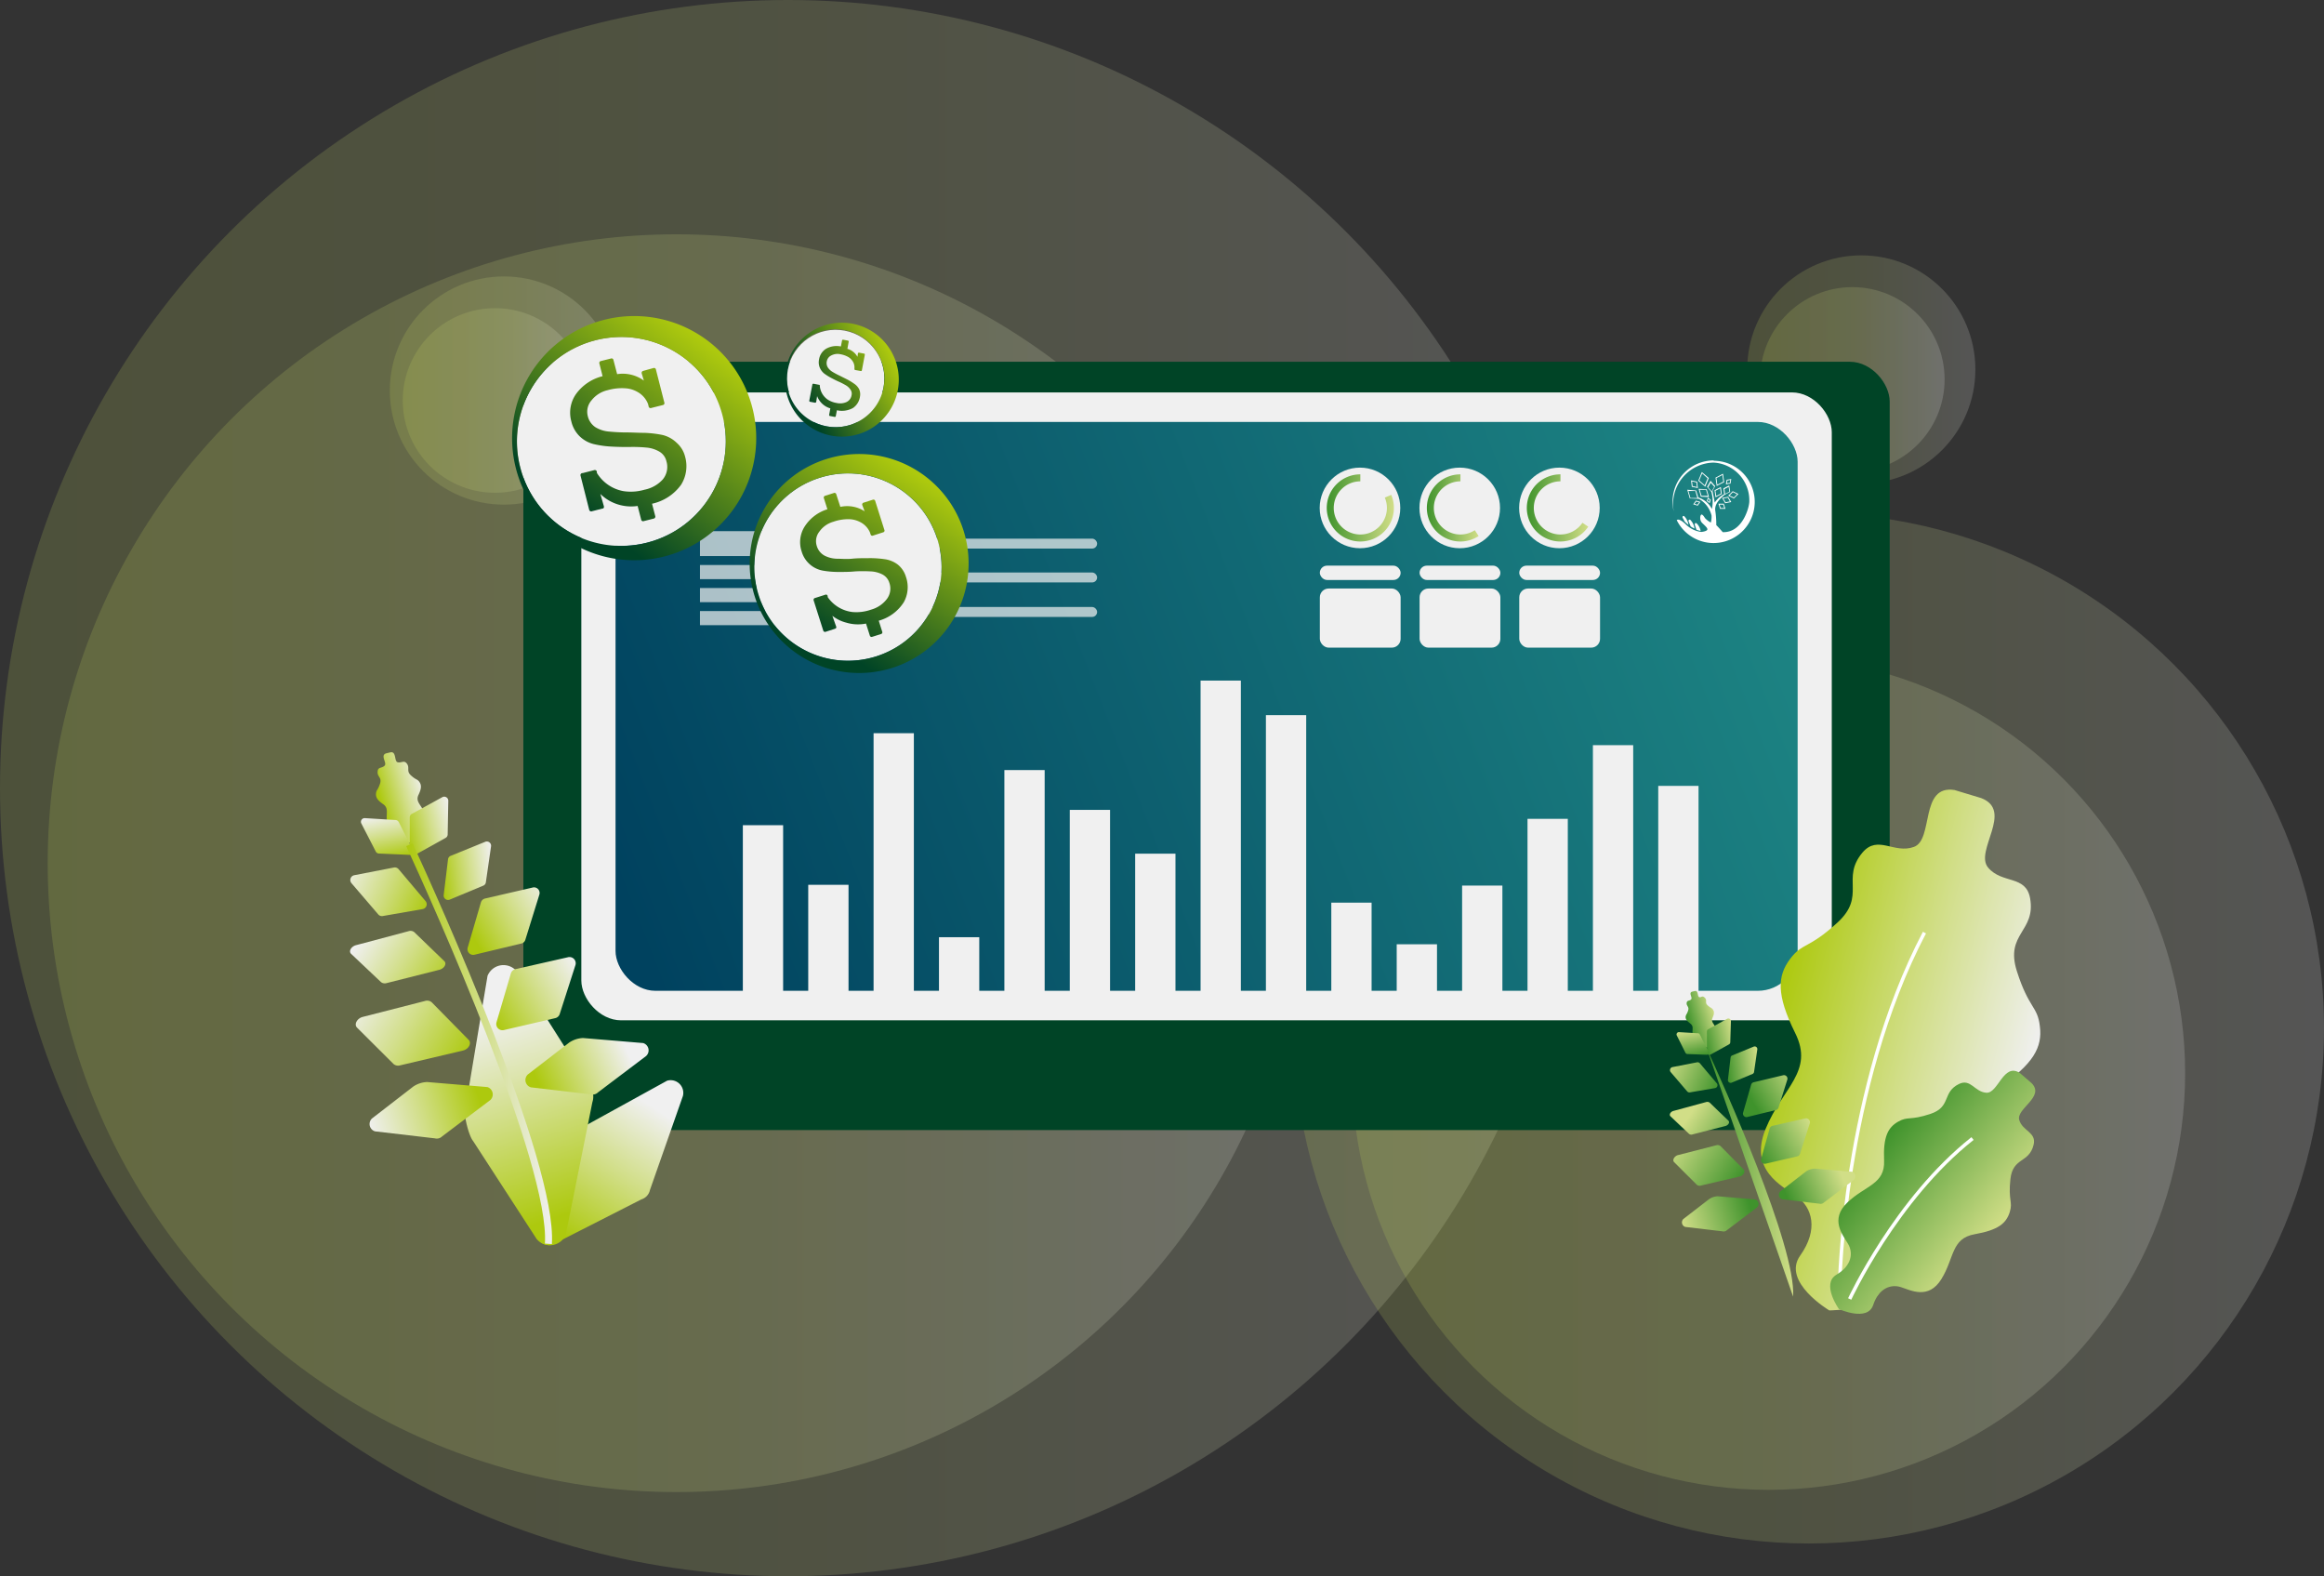 <svg xmlns="http://www.w3.org/2000/svg" xmlns:xlink="http://www.w3.org/1999/xlink" viewBox="0 0 332.25 225.31"><rect x="0" y="0" width="332.25" height="225.31" fill="#333333" stroke="none"/><defs><style>.cls-1,.cls-2,.cls-3,.cls-4,.cls-5,.cls-6,.cls-7,.cls-8{opacity:0.18;}.cls-1{fill:url(#Unbenannter_Verlauf_280);}.cls-2{fill:url(#Unbenannter_Verlauf_280-2);}.cls-3{fill:url(#Unbenannter_Verlauf_280-3);}.cls-4{fill:url(#Unbenannter_Verlauf_280-4);}.cls-5{fill:url(#Unbenannter_Verlauf_280-5);}.cls-6{fill:url(#Unbenannter_Verlauf_280-6);}.cls-7{fill:url(#Unbenannter_Verlauf_280-7);}.cls-8{fill:url(#Unbenannter_Verlauf_280-8);}.cls-9{fill:#004426;}.cls-10,.cls-13{fill:#f0f0f0;}.cls-11{fill:url(#Unbenannter_Verlauf_277);}.cls-12{fill:#fff;}.cls-13{opacity:0.71;}.cls-14,.cls-15,.cls-16,.cls-18,.cls-33{fill:none;stroke-miterlimit:10;}.cls-14{stroke:url(#Unbenannter_Verlauf_50);}.cls-15{stroke:url(#Unbenannter_Verlauf_50-2);}.cls-16{stroke:url(#Unbenannter_Verlauf_50-3);}.cls-17{fill:url(#Unbenannter_Verlauf_38);}.cls-18{stroke:#fff;stroke-width:0.5px;}.cls-19{fill:url(#Unbenannter_Verlauf_50-4);}.cls-20{fill:url(#Unbenannter_Verlauf_38-2);}.cls-21{fill:url(#Unbenannter_Verlauf_38-3);}.cls-22{fill:url(#Unbenannter_Verlauf_38-4);}.cls-23{fill:url(#Unbenannter_Verlauf_38-5);}.cls-24{fill:url(#Unbenannter_Verlauf_38-6);}.cls-25{fill:url(#Unbenannter_Verlauf_38-7);}.cls-26{fill:url(#Unbenannter_Verlauf_38-8);}.cls-27{fill:url(#Unbenannter_Verlauf_38-9);}.cls-28{fill:url(#Unbenannter_Verlauf_38-10);}.cls-29{fill:url(#Unbenannter_Verlauf_38-11);}.cls-30{fill:url(#Unbenannter_Verlauf_38-12);}.cls-31{fill:url(#Unbenannter_Verlauf_38-13);}.cls-32{fill:url(#Unbenannter_Verlauf_38-14);}.cls-33{stroke:url(#Unbenannter_Verlauf_38-15);}.cls-34{fill:url(#Unbenannter_Verlauf_50-5);}.cls-35{fill:url(#Unbenannter_Verlauf_50-6);}.cls-36{fill:url(#Unbenannter_Verlauf_50-7);}.cls-37{fill:url(#Unbenannter_Verlauf_50-8);}.cls-38{fill:url(#Unbenannter_Verlauf_50-9);}.cls-39{fill:url(#Unbenannter_Verlauf_50-10);}.cls-40{fill:url(#Unbenannter_Verlauf_50-11);}.cls-41{fill:url(#Unbenannter_Verlauf_50-12);}.cls-42{fill:url(#Unbenannter_Verlauf_50-13);}.cls-43{fill:url(#Unbenannter_Verlauf_50-14);}.cls-44{fill:url(#Unbenannter_Verlauf_50-15);}.cls-45{fill:url(#Unbenannter_Verlauf_50-16);}.cls-46{fill:url(#Unbenannter_Verlauf_45);}.cls-47{fill:url(#CG-verlauf);}.cls-48{fill:url(#Unbenannter_Verlauf_45-2);}.cls-49{fill:url(#CG-verlauf-2);}.cls-50{fill:url(#Unbenannter_Verlauf_45-3);}.cls-51{fill:url(#CG-verlauf-3);}</style><linearGradient id="Unbenannter_Verlauf_280" y1="112.65" x2="225.31" y2="112.65" gradientUnits="userSpaceOnUse"><stop offset="0" stop-color="#c4d65a"/><stop offset="0.52" stop-color="#d1de87"/><stop offset="1" stop-color="#f0f0f0"/></linearGradient><linearGradient id="Unbenannter_Verlauf_280-2" x1="6.81" y1="123.38" x2="186.6" y2="123.38" xlink:href="#Unbenannter_Verlauf_280"/><linearGradient id="Unbenannter_Verlauf_280-3" x1="184.95" y1="146.97" x2="332.25" y2="146.97" xlink:href="#Unbenannter_Verlauf_280"/><linearGradient id="Unbenannter_Verlauf_280-4" x1="193.31" y1="153.4" x2="312.4" y2="153.4" xlink:href="#Unbenannter_Verlauf_280"/><linearGradient id="Unbenannter_Verlauf_280-5" x1="55.73" y1="55.82" x2="88.36" y2="55.82" xlink:href="#Unbenannter_Verlauf_280"/><linearGradient id="Unbenannter_Verlauf_280-6" x1="57.58" y1="57.24" x2="83.96" y2="57.24" xlink:href="#Unbenannter_Verlauf_280"/><linearGradient id="Unbenannter_Verlauf_280-7" x1="249.78" y1="52.81" x2="282.41" y2="52.81" xlink:href="#Unbenannter_Verlauf_280"/><linearGradient id="Unbenannter_Verlauf_280-8" x1="251.63" y1="54.23" x2="278.01" y2="54.23" xlink:href="#Unbenannter_Verlauf_280"/><linearGradient id="Unbenannter_Verlauf_277" x1="250.74" y1="70.46" x2="90.56" y2="132.92" gradientUnits="userSpaceOnUse"><stop offset="0" stop-color="#1d8483"/><stop offset="1" stop-color="#00425f"/></linearGradient><linearGradient id="Unbenannter_Verlauf_50" x1="189.69" y1="72.6" x2="199.28" y2="72.6" gradientUnits="userSpaceOnUse"><stop offset="0" stop-color="#3f932c"/><stop offset="1" stop-color="#d1de87"/></linearGradient><linearGradient id="Unbenannter_Verlauf_50-2" x1="203.99" y1="72.6" x2="211.4" y2="72.6" xlink:href="#Unbenannter_Verlauf_50"/><linearGradient id="Unbenannter_Verlauf_50-3" x1="218.29" y1="72.6" x2="227.07" y2="72.6" xlink:href="#Unbenannter_Verlauf_50"/><linearGradient id="Unbenannter_Verlauf_38" x1="390.65" y1="128.69" x2="428.57" y2="128.69" gradientTransform="translate(-93.23 -75.98) rotate(14.38)" gradientUnits="userSpaceOnUse"><stop offset="0" stop-color="#adc90e"/><stop offset="0.52" stop-color="#d1de87"/><stop offset="1" stop-color="#f0f0f0"/></linearGradient><linearGradient id="Unbenannter_Verlauf_50-4" x1="428.91" y1="-86.59" x2="450" y2="-86.59" gradientTransform="translate(-122.2 -33.87) rotate(38.31)" xlink:href="#Unbenannter_Verlauf_50"/><linearGradient id="Unbenannter_Verlauf_38-2" x1="36.98" y1="307.44" x2="57.59" y2="298.69" gradientTransform="translate(-120.53 -58.96) rotate(-33.63)" xlink:href="#Unbenannter_Verlauf_38"/><linearGradient id="Unbenannter_Verlauf_38-3" x1="-157.16" y1="410.06" x2="-129.27" y2="398.21" gradientTransform="translate(-315.13 -16.34) rotate(-85.33)" xlink:href="#Unbenannter_Verlauf_38"/><linearGradient id="Unbenannter_Verlauf_38-4" x1="-78.68" y1="173.33" x2="-72.05" y2="173.33" gradientTransform="matrix(0.96, -0.27, 0.27, 0.96, 83.14, -73.18)" xlink:href="#Unbenannter_Verlauf_38"/><linearGradient id="Unbenannter_Verlauf_38-5" x1="-1.07" y1="158.89" x2="6.56" y2="158.89" gradientTransform="translate(44.15 -32.83) rotate(-7.21)" xlink:href="#Unbenannter_Verlauf_38"/><linearGradient id="Unbenannter_Verlauf_38-6" x1="-67.67" y1="175.43" x2="-60.55" y2="175.43" gradientTransform="translate(82.31 -67.56) rotate(-13.63)" xlink:href="#Unbenannter_Verlauf_38"/><linearGradient id="Unbenannter_Verlauf_38-7" x1="61.27" y1="129.99" x2="48.8" y2="124.48" gradientTransform="matrix(1, 0, 0, 1, 0, 0)" xlink:href="#Unbenannter_Verlauf_38"/><linearGradient id="Unbenannter_Verlauf_38-8" x1="132.46" y1="298.5" x2="116.86" y2="291.59" gradientTransform="matrix(1.04, -0.12, -0.12, 0.83, -36.09, -92.27)" xlink:href="#Unbenannter_Verlauf_38"/><linearGradient id="Unbenannter_Verlauf_38-9" x1="58.61" y1="167.43" x2="43" y2="160.52" gradientTransform="matrix(1.23, -0.12, -0.12, 1.04, 15.11, -16.25)" xlink:href="#Unbenannter_Verlauf_38"/><linearGradient id="Unbenannter_Verlauf_38-10" x1="-804.12" y1="-181.62" x2="-797.62" y2="-181.62" gradientTransform="translate(67.24 -701.56) rotate(-101.95)" xlink:href="#Unbenannter_Verlauf_38"/><linearGradient id="Unbenannter_Verlauf_38-11" x1="-210.27" y1="218.01" x2="-197.23" y2="218.01" gradientTransform="matrix(0.87, -0.49, 0.49, 0.87, 144.26, -157.87)" xlink:href="#Unbenannter_Verlauf_38"/><linearGradient id="Unbenannter_Verlauf_38-12" x1="-218.71" y1="180.84" x2="-205.67" y2="180.84" gradientTransform="matrix(0.97, -0.53, 0.54, 0.95, 184.96, -141.73)" xlink:href="#Unbenannter_Verlauf_38"/><linearGradient id="Unbenannter_Verlauf_38-13" x1="68.4" y1="156.75" x2="52.73" y2="161.27" gradientTransform="matrix(1, 0, 0, 1, 0, 0)" xlink:href="#Unbenannter_Verlauf_38"/><linearGradient id="Unbenannter_Verlauf_38-14" x1="77.12" y1="155.26" x2="89.59" y2="149.97" gradientTransform="matrix(1, 0, 0, 1, 0, 0)" xlink:href="#Unbenannter_Verlauf_38"/><linearGradient id="Unbenannter_Verlauf_38-15" x1="58.08" y1="149.17" x2="78.93" y2="149.17" gradientTransform="matrix(1, 0, 0, 1, 0, 0)" xlink:href="#Unbenannter_Verlauf_38"/><linearGradient id="Unbenannter_Verlauf_50-5" x1="93.15" y1="253.88" x2="97.27" y2="253.88" gradientTransform="matrix(0.96, -0.27, 0.27, 0.96, 83.14, -73.18)" xlink:href="#Unbenannter_Verlauf_50"/><linearGradient id="Unbenannter_Verlauf_50-6" x1="177.78" y1="209.28" x2="182.53" y2="209.28" gradientTransform="translate(44.15 -32.83) rotate(-7.21)" xlink:href="#Unbenannter_Verlauf_50"/><linearGradient id="Unbenannter_Verlauf_50-7" x1="105.77" y1="248.19" x2="110.2" y2="248.19" gradientTransform="translate(82.31 -67.56) rotate(-13.63)" xlink:href="#Unbenannter_Verlauf_50"/><linearGradient id="Unbenannter_Verlauf_50-8" x1="245.7" y1="155.61" x2="237.95" y2="152.19" xlink:href="#Unbenannter_Verlauf_50"/><linearGradient id="Unbenannter_Verlauf_50-9" x1="316.23" y1="353.14" x2="306.53" y2="348.85" gradientTransform="matrix(1.04, -0.12, -0.12, 0.83, -36.09, -92.27)" xlink:href="#Unbenannter_Verlauf_50"/><linearGradient id="Unbenannter_Verlauf_50-10" x1="209.74" y1="202.11" x2="200.04" y2="197.81" gradientTransform="matrix(1.23, -0.12, -0.12, 1.04, 15.11, -16.25)" xlink:href="#Unbenannter_Verlauf_50"/><linearGradient id="Unbenannter_Verlauf_50-11" x1="-870.46" y1="-5.11" x2="-866.42" y2="-5.11" gradientTransform="translate(67.24 -701.56) rotate(-101.95)" xlink:href="#Unbenannter_Verlauf_50"/><linearGradient id="Unbenannter_Verlauf_50-12" x1="-62.23" y1="327.43" x2="-54.12" y2="327.43" gradientTransform="matrix(0.87, -0.49, 0.49, 0.87, 144.26, -157.87)" xlink:href="#Unbenannter_Verlauf_50"/><linearGradient id="Unbenannter_Verlauf_50-13" x1="-85.05" y1="275.73" x2="-76.94" y2="275.73" gradientTransform="matrix(0.97, -0.53, 0.54, 0.95, 184.96, -141.73)" xlink:href="#Unbenannter_Verlauf_50"/><linearGradient id="Unbenannter_Verlauf_50-14" x1="250.13" y1="172.25" x2="240.39" y2="175.06" xlink:href="#Unbenannter_Verlauf_50"/><linearGradient id="Unbenannter_Verlauf_50-15" x1="255.56" y1="171.33" x2="263.31" y2="168.03" xlink:href="#Unbenannter_Verlauf_50"/><linearGradient id="Unbenannter_Verlauf_50-16" x1="244" y1="167.59" x2="256.37" y2="167.59" xlink:href="#Unbenannter_Verlauf_50"/><linearGradient id="Unbenannter_Verlauf_45" x1="127.32" y1="50.6" x2="114.95" y2="57.11" gradientUnits="userSpaceOnUse"><stop offset="0" stop-color="#adc90e"/><stop offset="1" stop-color="#004426"/></linearGradient><linearGradient id="CG-verlauf" x1="127.19" y1="50.35" x2="114.81" y2="56.86" xlink:href="#Unbenannter_Verlauf_45"/><linearGradient id="Unbenannter_Verlauf_45-2" x1="-61.63" y1="285.07" x2="-85.42" y2="297.59" gradientTransform="translate(49.88 -212.11) rotate(-28.4)" xlink:href="#Unbenannter_Verlauf_45"/><linearGradient id="CG-verlauf-2" x1="-61.88" y1="284.58" x2="-85.68" y2="297.1" gradientTransform="translate(49.88 -212.11) rotate(-28.4)" xlink:href="#Unbenannter_Verlauf_45"/><linearGradient id="Unbenannter_Verlauf_45-3" x1="-63.7" y1="242.23" x2="-90.23" y2="256.2" gradientTransform="translate(55.89 -197.23) rotate(-25.08)" xlink:href="#Unbenannter_Verlauf_45"/><linearGradient id="CG-verlauf-3" x1="-63.99" y1="241.69" x2="-90.52" y2="255.65" gradientTransform="translate(55.89 -197.23) rotate(-25.08)" xlink:href="#Unbenannter_Verlauf_45"/></defs><g id="Layer_2" data-name="Layer 2"><g id="Ebene_8" data-name="Ebene 8"><circle class="cls-1" cx="112.65" cy="112.65" r="112.65"/><circle class="cls-2" cx="96.71" cy="123.38" r="89.89"/><circle class="cls-3" cx="258.6" cy="146.97" r="73.65"/><circle class="cls-4" cx="252.85" cy="153.4" r="59.55"/><circle class="cls-5" cx="72.04" cy="55.82" r="16.31"/><circle class="cls-6" cx="70.77" cy="57.24" r="13.19"/><circle class="cls-7" cx="266.1" cy="52.81" r="16.31"/><circle class="cls-8" cx="264.82" cy="54.23" r="13.19"/></g><g id="Ebene_2" data-name="Ebene 2"><rect class="cls-9" x="74.82" y="51.71" width="195.34" height="109.82" rx="5.69"/><rect class="cls-10" x="83.11" y="56.09" width="178.77" height="89.75" rx="5.69"/><rect class="cls-11" x="88" y="60.31" width="169" height="81.31" rx="5.69"/><path class="cls-12" d="M245.26,71.08l.9-.47-.14-1-.9.46Zm.77-.53-.67.34-.11-.74.67-.35Z"/><path class="cls-12" d="M243.3,67.47l-.51,1.24,1,.86.51-1.24Zm.42,1.9-.79-.7.42-1,.78.7Z"/><path class="cls-12" d="M246.33,67.71l-1.07.56.17,1.19,1.07-.55Zm-.94.62.85-.43.13.94-.85.44Z"/><path class="cls-12" d="M247.06,71l-.86.17.44.76.87-.17Zm-.68.25.62-.12.32.54-.62.12Z"/><path class="cls-12" d="M248.54,70.61l-.82-.4-.65.64.82.4Zm-1.26.21.46-.47.6.29-.47.47Z"/><path class="cls-12" d="M246.74,69.23l.66-.11.11-.65-.65.1Zm.22-.55.41-.07-.07.41-.41.06Z"/><path class="cls-12" d="M245.67,72l.24.73.77,0-.24-.73Zm.33.61-.16-.48h.51l.16.48Z"/><path class="cls-12" d="M242.46,71.55l-.39.53.64.2.39-.54Zm.2.59-.39-.12.24-.33.4.11Z"/><path class="cls-12" d="M244.42,71.92l.16-.49-.41-.31-.16.49Zm-.19-.61.21.16-.08.26-.21-.16Z"/><path class="cls-12" d="M242.63,68.85l-.87-.19.11.92.87.18Zm-.65.63-.08-.67.62.14.08.66Z"/><path class="cls-12" d="M242.84,69.87l.33,1.12,1.16.06L244,69.93Zm.42,1L243,70l.9,0,.26.87Z"/><path class="cls-12" d="M245,65.81a5.88,5.88,0,0,0-5.88,5.88,6.15,6.15,0,0,0,.17,1.43h0a5.92,5.92,0,0,1,5.68-7,5.4,5.4,0,0,1,5.12,5.53c0,.91-1,4.52-3.8,4.41,0,0-.56-.65-.92-1a13.17,13.17,0,0,0-.16-2.16c-.06-1,.85-1.75,1.37-2.19l.77-.4-.13-.93-.84.43.12.82a3.6,3.6,0,0,0-1.36,1.21c-.11-.75-.3-1.56-.32-1.67l.39-.69-.66-.76-.5.88.61.7a5,5,0,0,1,.08,2.45,3.3,3.3,0,0,0-1.94-1.64l-.31-1L241.22,70l.36,1.24,1.29.06a3.75,3.75,0,0,1,1.82,2.39,3.18,3.18,0,0,1-.1,1,3,3,0,0,1-.82-.62c-.14-.21-.34-.54-.52-.52s-.33.78.1,1.2.87.78.71,1-.82.28-.82.28A3.77,3.77,0,0,1,241.06,75c-1.1-1.08-1.34-.64-1.34-.64h0a5.88,5.88,0,1,0,5.27-8.5Zm2.14,3.78.1.69-.61.31-.1-.68ZM244.58,69l.5.57-.37.65-.5-.56Zm-2.91,2.18-.29-1,1,0,.29,1Z"/><path class="cls-12" d="M240.8,73.79c-.28-.16-.26.18-.26.18l.31.57a4.6,4.6,0,0,0,.55.48A2.32,2.32,0,0,0,240.8,73.79Z"/><path class="cls-12" d="M242.29,75l.24.71a2.29,2.29,0,0,0,.6.17,2,2,0,0,0-.58-1.08C242.26,74.65,242.29,75,242.29,75Z"/><path class="cls-12" d="M241.66,74.31c-.29-.15-.26.19-.26.19l.31.75s.48.31.54.28A2.16,2.16,0,0,0,241.66,74.31Z"/><rect class="cls-10" x="106.2" y="117.95" width="5.76" height="24.63"/><rect class="cls-10" x="115.55" y="126.47" width="5.76" height="16.1"/><rect class="cls-10" x="124.89" y="104.8" width="5.76" height="37.77"/><rect class="cls-10" x="171.64" y="97.28" width="5.76" height="45.29"/><rect class="cls-10" x="180.98" y="102.22" width="5.76" height="40.35"/><rect class="cls-10" x="190.33" y="129.02" width="5.76" height="13.55"/><rect class="cls-10" x="199.68" y="134.97" width="5.76" height="7.6"/><rect class="cls-10" x="209.03" y="126.58" width="5.76" height="15.99"/><rect class="cls-10" x="218.38" y="117.04" width="5.76" height="25.54"/><rect class="cls-10" x="227.73" y="106.51" width="5.76" height="36.06"/><rect class="cls-10" x="237.07" y="112.33" width="5.76" height="30.24"/><rect class="cls-10" x="134.24" y="133.96" width="5.76" height="8.62"/><rect class="cls-10" x="143.59" y="110.07" width="5.76" height="32.5"/><rect class="cls-10" x="152.94" y="115.76" width="5.76" height="26.82"/><rect class="cls-10" x="162.29" y="122.02" width="5.76" height="20.56"/><circle class="cls-10" cx="194.43" cy="72.6" r="5.76"/><circle class="cls-10" cx="208.69" cy="72.6" r="5.76"/><circle class="cls-10" cx="222.94" cy="72.6" r="5.76"/><rect class="cls-10" x="188.69" y="80.85" width="11.55" height="2.05" rx="1.03"/><rect class="cls-10" x="202.95" y="80.85" width="11.55" height="2.05" rx="1.03"/><rect class="cls-10" x="217.2" y="80.85" width="11.55" height="2.05" rx="1.03"/><rect class="cls-10" x="188.69" y="84.12" width="11.55" height="8.45" rx="1.26"/><rect class="cls-10" x="202.95" y="84.12" width="11.55" height="8.45" rx="1.26"/><rect class="cls-10" x="217.2" y="84.12" width="11.55" height="8.45" rx="1.26"/><rect class="cls-13" x="132.68" y="76.99" width="24.17" height="1.42" rx="0.71"/><rect class="cls-13" x="132.68" y="81.83" width="24.17" height="1.42" rx="0.71"/><rect class="cls-13" x="132.68" y="86.76" width="24.17" height="1.42" rx="0.71"/><rect class="cls-13" x="100.07" y="75.92" width="25.43" height="3.56"/><rect class="cls-13" x="100.07" y="80.76" width="25.43" height="2.02"/><rect class="cls-13" x="100.07" y="84.05" width="25.43" height="2.02"/><rect class="cls-13" x="100.07" y="87.34" width="25.43" height="2.02"/><path class="cls-14" d="M194.48,68.3a4.3,4.3,0,1,0,4.3,4.3,4.22,4.22,0,0,0-.34-1.67"/><path class="cls-15" d="M208.79,68.3a4.3,4.3,0,1,0,0,8.6,4.23,4.23,0,0,0,2.33-.7"/><path class="cls-16" d="M223.09,68.3a4.3,4.3,0,1,0,3.56,6.7"/><path class="cls-17" d="M291.63,146.72c-.32-2.94-1.57-2.5-3.29-7.91s2.75-5.63,1.89-10.43c-.61-3.34-4-2-6-4.37s3.72-8.13-1-9.94l-3.81-1.15c-5-.78-2.94,7.08-5.79,8.13s-5.17-1.78-7.36.81c-3.14,3.73.62,6.15-3.57,10s-5,2.83-6.79,5.22-2,5.07.74,10.58-1.82,7.79-4.23,13.7,2.31,8.13,4.47,9.67,3.15,4.68.47,8.44,4.16,7.83,4.16,7.83,8.08.07,7.63-4.54,2-6.83,4.63-7.08,7.85.17,8.7-6.15-1.95-10.57,3.16-14S292,149.66,291.63,146.72Z"/><path class="cls-18" d="M275.13,133.3C263.46,155.52,263,183.8,263,183.8"/><path class="cls-19" d="M287.31,173.29c.5-1.57-.24-1.63.11-4.77s2.67-2.24,3.31-4.88c.45-1.83-1.58-1.94-2.05-3.56s3.73-3.3,1.76-5.27l-1.68-1.45c-2.35-1.51-3.09,2.94-4.78,2.83s-2.22-2.07-3.92-1.25c-2.43,1.19-1.07,3.27-4.06,4.27s-3.21.3-4.64,1.12-2.15,2.13-2,5.54-2.68,3.56-5.24,6-.66,4.66.09,5.93.55,3.09-1.66,4.4.35,4.91.35,4.91,4.09,1.86,4.9-.58,2.56-3,3.95-2.56,3.95,1.86,5.81-1.16,1.39-5.81,4.76-6.4S286.8,174.85,287.31,173.29Z"/><path class="cls-18" d="M282,162.74c-10.95,8.66-17.56,22.93-17.56,22.93"/></g><g id="pflanzen"><path class="cls-20" d="M91.68,171.44,79,177.9a1.82,1.82,0,0,1-2.29-2.14l4-11.67a6.24,6.24,0,0,1,2.16-2.74l12.5-6.88a1.81,1.81,0,0,1,2.26,2.19l-4.71,13.43A1.79,1.79,0,0,1,91.68,171.44Z"/><path class="cls-21" d="M84.69,157.54l-3.8,18.91a2.45,2.45,0,0,1-4.18.63l-9.08-14c-.59-.69-1.4-3.78-1.1-4.6l3.17-19a2.46,2.46,0,0,1,4.23-.57l10.31,16.26A2.47,2.47,0,0,1,84.69,157.54Z"/><path class="cls-22" d="M59.94,111.74c-.31-.41-.46-.24-1.19-.91s-.08-1.09-.63-1.74c-.38-.45-.78,0-1.28-.14s-.15-1.56-1-1.42l-.67.16c-.82.31.17,1.33-.17,1.73s-.94.19-1,.77c-.15.84.63.88.33,1.82s-.52.87-.57,1.39.14.94,1,1.53.41,1.34.56,2.45,1.06,1,1.52,1.07.89.43.81,1.24,1.31.82,1.31.82,1.23-.7.76-1.36a1,1,0,0,1,.08-1.47c.38-.27,1.21-.66.78-1.69s-1.21-1.43-.74-2.4S60.24,112.16,59.94,111.74Z"/><path class="cls-23" d="M69.09,126.59l-4.8,2a.63.63,0,0,1-.86-.65l.62-5.11a.61.61,0,0,1,.38-.5l4.92-2a.61.61,0,0,1,.85.66l-.74,5.12A.6.6,0,0,1,69.09,126.59Z"/><path class="cls-24" d="M63.68,119.78l-4.24,2.36a.58.58,0,0,1-.86-.51l0-4.8a.56.56,0,0,1,.3-.5l4.36-2.39a.58.58,0,0,1,.85.53L64,119.3A.57.57,0,0,1,63.68,119.78Z"/><path class="cls-25" d="M54.05,130.67l-3.8-4.43a.7.7,0,0,1,.39-1.14L56.31,124a.7.7,0,0,1,.67.23l3.86,4.57a.7.7,0,0,1-.41,1.14l-5.74,1A.69.69,0,0,1,54.05,130.67Z"/><path class="cls-26" d="M54.43,140.34l-4.23-4c-.39-.37,0-1.05.69-1.24l7.52-2a.87.87,0,0,1,.82.14l4.29,4.14c.39.37,0,1.06-.71,1.24l-7.58,1.91A.86.86,0,0,1,54.43,140.34Z"/><path class="cls-27" d="M56.25,152.07l-5.2-5.18c-.47-.47,0-1.32.78-1.53l8.91-2.28a1,1,0,0,1,1,.2L67,148.63c.47.48,0,1.34-.81,1.53l-9,2.12A1,1,0,0,1,56.25,152.07Z"/><path class="cls-28" d="M57,117.49l2,3.93a.52.52,0,0,1-.48.77L54.17,122a.53.53,0,0,1-.45-.29l-2.06-4a.53.53,0,0,1,.5-.77l4.4.27A.56.56,0,0,1,57,117.49Z"/><path class="cls-29" d="M74.45,134.88l-6.59,1.58a.82.82,0,0,1-1-1L68.75,129a.81.81,0,0,1,.59-.57l6.77-1.56a.8.8,0,0,1,1,1l-2,6.44A.78.78,0,0,1,74.45,134.88Z"/><path class="cls-30" d="M79.37,145.53l-7.32,1.7a.89.89,0,0,1-1.07-1.1l2.06-7a.89.89,0,0,1,.66-.61l7.51-1.7a.89.89,0,0,1,1.06,1.12l-2.25,7A.88.88,0,0,1,79.37,145.53Z"/><path class="cls-31" d="M62.18,162.71l-8.56-1a1.09,1.09,0,0,1-.44-1.84l5.9-4.56a3.77,3.77,0,0,1,2-.65l8.6.72a1.1,1.1,0,0,1,.41,1.86l-6.87,5.18A1.08,1.08,0,0,1,62.18,162.71Z"/><path class="cls-32" d="M84.46,156.42l-8.56-1a1.09,1.09,0,0,1-.44-1.84l5.9-4.55a3.79,3.79,0,0,1,2-.66l8.59.72a1.09,1.09,0,0,1,.41,1.86l-6.87,5.19A1.09,1.09,0,0,1,84.46,156.42Z"/><path class="cls-33" d="M78.4,177.79c.74-11.51-16.16-49-19.87-57.06"/><path class="cls-34" d="M244.87,144.27c-.19-.26-.28-.15-.74-.57s0-.68-.39-1.08-.48,0-.8-.09-.09-1-.63-.88l-.42.1c-.51.19.11.82-.1,1.08s-.58.11-.65.47c-.09.52.39.55.21,1.13s-.32.55-.36.86.09.59.65,1,.25.83.34,1.52.66.64,1,.67.55.27.5.77.82.51.82.51.76-.44.47-.84-.18-.76.05-.92.75-.41.49-1.05-.76-.89-.47-1.49S245.06,144.53,244.87,144.27Z"/><path class="cls-35" d="M250.56,153.5l-3,1.25a.39.39,0,0,1-.53-.4l.38-3.18a.36.36,0,0,1,.23-.31l3.07-1.26a.38.38,0,0,1,.52.42l-.46,3.18A.38.38,0,0,1,250.56,153.5Z"/><path class="cls-36" d="M247.2,149.27l-2.64,1.46a.35.35,0,0,1-.53-.31l0-3a.34.34,0,0,1,.19-.31l2.71-1.49a.36.36,0,0,1,.53.33l-.09,3A.38.38,0,0,1,247.2,149.27Z"/><path class="cls-37" d="M241.21,156l-2.36-2.76a.44.44,0,0,1,.24-.71l3.53-.69a.43.43,0,0,1,.41.15l2.4,2.84a.42.42,0,0,1-.25.7l-3.57.61A.43.43,0,0,1,241.21,156Z"/><path class="cls-38" d="M241.45,162.05l-2.63-2.49c-.24-.23,0-.65.42-.77l4.68-1.27a.55.55,0,0,1,.51.09l2.67,2.57c.24.23,0,.66-.44.77L242,162.14A.53.53,0,0,1,241.45,162.05Z"/><path class="cls-39" d="M242.58,169.34l-3.23-3.22c-.3-.29,0-.82.48-1l5.54-1.42a.66.66,0,0,1,.62.13l3.28,3.32c.29.3,0,.83-.5,1l-5.59,1.31A.62.62,0,0,1,242.58,169.34Z"/><path class="cls-40" d="M243,147.84l1.27,2.44a.32.32,0,0,1-.3.48l-2.73-.1a.33.33,0,0,1-.28-.18L239.72,148a.33.33,0,0,1,.32-.47l2.73.16A.33.33,0,0,1,243,147.84Z"/><path class="cls-41" d="M253.9,158.66l-4.1,1a.5.5,0,0,1-.6-.62l1.15-4a.5.5,0,0,1,.37-.35l4.21-1a.5.5,0,0,1,.59.64l-1.26,4A.51.51,0,0,1,253.9,158.66Z"/><path class="cls-42" d="M257,165.27l-4.56,1.06a.55.55,0,0,1-.66-.68L253,161.3a.53.53,0,0,1,.41-.38l4.67-1.06a.56.56,0,0,1,.66.7l-1.4,4.35A.54.54,0,0,1,257,165.27Z"/><path class="cls-43" d="M246.26,176l-5.32-.63a.68.68,0,0,1-.27-1.14l3.67-2.83a2.36,2.36,0,0,1,1.25-.41l5.34.45a.67.67,0,0,1,.25,1.15l-4.27,3.23A.68.68,0,0,1,246.26,176Z"/><path class="cls-44" d="M260.12,172.05l-5.32-.63a.67.67,0,0,1-.27-1.14l3.66-2.83a2.41,2.41,0,0,1,1.25-.41l5.35.45a.68.68,0,0,1,.25,1.15l-4.27,3.23A.69.69,0,0,1,260.12,172.05Z"/><path class="cls-45" d="M256.35,185.33c.46-7.15-10.05-30.49-12.35-35.48"/></g><g id="menschen"><circle class="cls-10" cx="119.48" cy="54.1" r="6.96" transform="translate(44.02 161.38) rotate(-79.24)"/><path class="cls-46" d="M121.87,46.27a8.14,8.14,0,1,0,6.48,9.52A8.14,8.14,0,0,0,121.87,46.27Zm-3.69,14.67a7,7,0,1,1,8.14-5.54A7,7,0,0,1,118.18,60.94Z"/><path class="cls-47" d="M122.15,54.87a8.57,8.57,0,0,0-1-.62l-1.1-.55a10.47,10.47,0,0,1-1-.53,2.1,2.1,0,0,1-.7-.65,1.21,1.21,0,0,1-.14-.91,1.16,1.16,0,0,1,.67-.82,1.9,1.9,0,0,1,1.26-.16,3.51,3.51,0,0,1,1.1.38,1.84,1.84,0,0,1,.61.55,1.58,1.58,0,0,1,.31,1l0,.15a.14.14,0,0,0,.12.18l.77.14a.13.13,0,0,0,.17-.11l.42-2.21c0-.1,0-.15-.12-.17l-.68-.13c-.11,0-.17,0-.19.11l-.06.48a2.41,2.41,0,0,0-1.44-1.14l.18-1a.14.14,0,0,0-.12-.18l-.65-.12a.14.14,0,0,0-.18.12l-.16.84a3.06,3.06,0,0,0-2.12.33,2.17,2.17,0,0,0-1,1.51,2,2,0,0,0,.09,1.16,2.16,2.16,0,0,0,.63.86,7.53,7.53,0,0,0,1,.63c.36.19.72.38,1.09.54s.7.34,1,.51a2.07,2.07,0,0,1,.68.63,1,1,0,0,1,.16.78,1.3,1.3,0,0,1-.74,1,2.24,2.24,0,0,1-1.4.13,3.3,3.3,0,0,1-1.3-.5,2.65,2.65,0,0,1-1.1-1.86l0-.07c0-.1,0-.16-.12-.17l-.77-.15c-.1,0-.17,0-.18.12l-.44,2.29c0,.09,0,.15.13.17l.68.13q.16,0,.18-.12l.13-.82h0a2.94,2.94,0,0,0,.64,1,2.87,2.87,0,0,0,1.25.75l-.17.92c0,.09,0,.15.12.17l.66.13a.14.14,0,0,0,.17-.12l.16-.83a3.25,3.25,0,0,0,2.29-.32,2.35,2.35,0,0,0,1-1.59,1.84,1.84,0,0,0-.11-1.1A2.14,2.14,0,0,0,122.15,54.87Z"/><circle class="cls-10" cx="121.21" cy="81.06" r="13.39" transform="translate(-18.86 40.54) rotate(-17.64)"/><path class="cls-48" d="M118.09,65.63A15.65,15.65,0,1,0,137.74,75.8,15.65,15.65,0,0,0,118.09,65.63Zm7.18,28.19A13.39,13.39,0,1,1,134,77,13.39,13.39,0,0,1,125.27,93.82Z"/><path class="cls-49" d="M126.42,79.92a14.56,14.56,0,0,0-2.24-.14c-.8,0-1.59,0-2.38.08s-1.52,0-2.2,0a4,4,0,0,1-1.77-.47A2.31,2.31,0,0,1,116.76,78a2.2,2.2,0,0,1,.37-2,3.66,3.66,0,0,1,2-1.42,6.42,6.42,0,0,1,2.23-.37,3.59,3.59,0,0,1,1.53.37,3,3,0,0,1,1.47,1.49l.1.29a.25.25,0,0,0,.36.19l1.43-.46a.25.25,0,0,0,.18-.36l-1.3-4.11a.26.26,0,0,0-.36-.19l-1.28.41a.27.27,0,0,0-.21.36l.33.88a4.58,4.58,0,0,0-3.47-.63l-.58-1.79a.26.26,0,0,0-.36-.19l-1.22.39a.26.26,0,0,0-.19.36l.5,1.57A5.93,5.93,0,0,0,115,75.32a4.17,4.17,0,0,0-.39,3.51,3.87,3.87,0,0,0,3.08,2.74,13,13,0,0,0,2.22.18c.79,0,1.58,0,2.35-.08a20,20,0,0,1,2.15,0,4.09,4.09,0,0,1,1.73.43,2,2,0,0,1,1,1.19,2.47,2.47,0,0,1-.35,2.33,4.26,4.26,0,0,1-2.26,1.52,6.36,6.36,0,0,1-2.66.34,5,5,0,0,1-3.54-2.14l0-.14a.25.25,0,0,0-.35-.19l-1.44.46a.27.27,0,0,0-.21.37l1.36,4.27a.27.27,0,0,0,.39.18l1.27-.41q.3-.09.18-.36l-.53-1.5,0,0A5.36,5.36,0,0,0,121,89a5.79,5.79,0,0,0,2.81.13l.54,1.7a.26.26,0,0,0,.36.19l1.23-.39a.25.25,0,0,0,.18-.36l-.49-1.55a6.22,6.22,0,0,0,3.58-2.64,4.43,4.43,0,0,0,.31-3.62,3.54,3.54,0,0,0-1.19-1.78A4,4,0,0,0,126.42,79.92Z"/><circle class="cls-10" cx="88.83" cy="63.1" r="14.93" transform="translate(-12.84 23.92) rotate(-14.32)"/><path class="cls-50" d="M86.35,45.72a17.45,17.45,0,1,0,21.22,12.59A17.44,17.44,0,0,0,86.35,45.72Zm6.17,31.85A14.93,14.93,0,1,1,103.3,59.41,14.94,14.94,0,0,1,92.52,77.57Z"/><path class="cls-51" d="M94.7,62.17a15.72,15.72,0,0,0-2.49-.3c-.88,0-1.77-.06-2.65-.06s-1.69-.05-2.44-.12a4.45,4.45,0,0,1-2-.63,2.62,2.62,0,0,1-1.1-1.64,2.47,2.47,0,0,1,.55-2.2,4.08,4.08,0,0,1,2.3-1.45,7.33,7.33,0,0,1,2.5-.27A3.87,3.87,0,0,1,91.1,56a3.34,3.34,0,0,1,1.55,1.75l.08.33a.28.28,0,0,0,.39.23l1.63-.41a.28.28,0,0,0,.22-.39l-1.19-4.67a.28.28,0,0,0-.38-.23L92,53c-.22.06-.31.19-.25.4l.3,1a5.12,5.12,0,0,0-3.82-.92l-.52-2a.28.28,0,0,0-.39-.23l-1.39.35a.28.28,0,0,0-.23.39l.45,1.78a6.65,6.65,0,0,0-3.82,2.58,4.64,4.64,0,0,0-.65,3.88,4.34,4.34,0,0,0,1.22,2.16,4.4,4.4,0,0,0,2,1.09,14.13,14.13,0,0,0,2.47.35c.88.05,1.75.07,2.62.06a20.45,20.45,0,0,1,2.4.08,4.43,4.43,0,0,1,1.89.59,2.16,2.16,0,0,1,1,1.39,2.79,2.79,0,0,1-.53,2.58A4.81,4.81,0,0,1,92.13,70a7,7,0,0,1-3,.2,5.61,5.61,0,0,1-3.8-2.61l0-.16a.29.29,0,0,0-.39-.23l-1.63.42A.29.29,0,0,0,83,68l1.23,4.85a.3.3,0,0,0,.42.22l1.44-.37c.23,0,.3-.18.23-.39l-.49-1.71h0A6.16,6.16,0,0,0,88.05,72a6.36,6.36,0,0,0,3.11.32l.5,1.93a.28.28,0,0,0,.39.23l1.39-.35a.29.29,0,0,0,.23-.39L93.22,72a6.92,6.92,0,0,0,4.15-2.71,5,5,0,0,0,.58-4,3.89,3.89,0,0,0-1.21-2A4.35,4.35,0,0,0,94.7,62.17Z"/></g></g></svg>